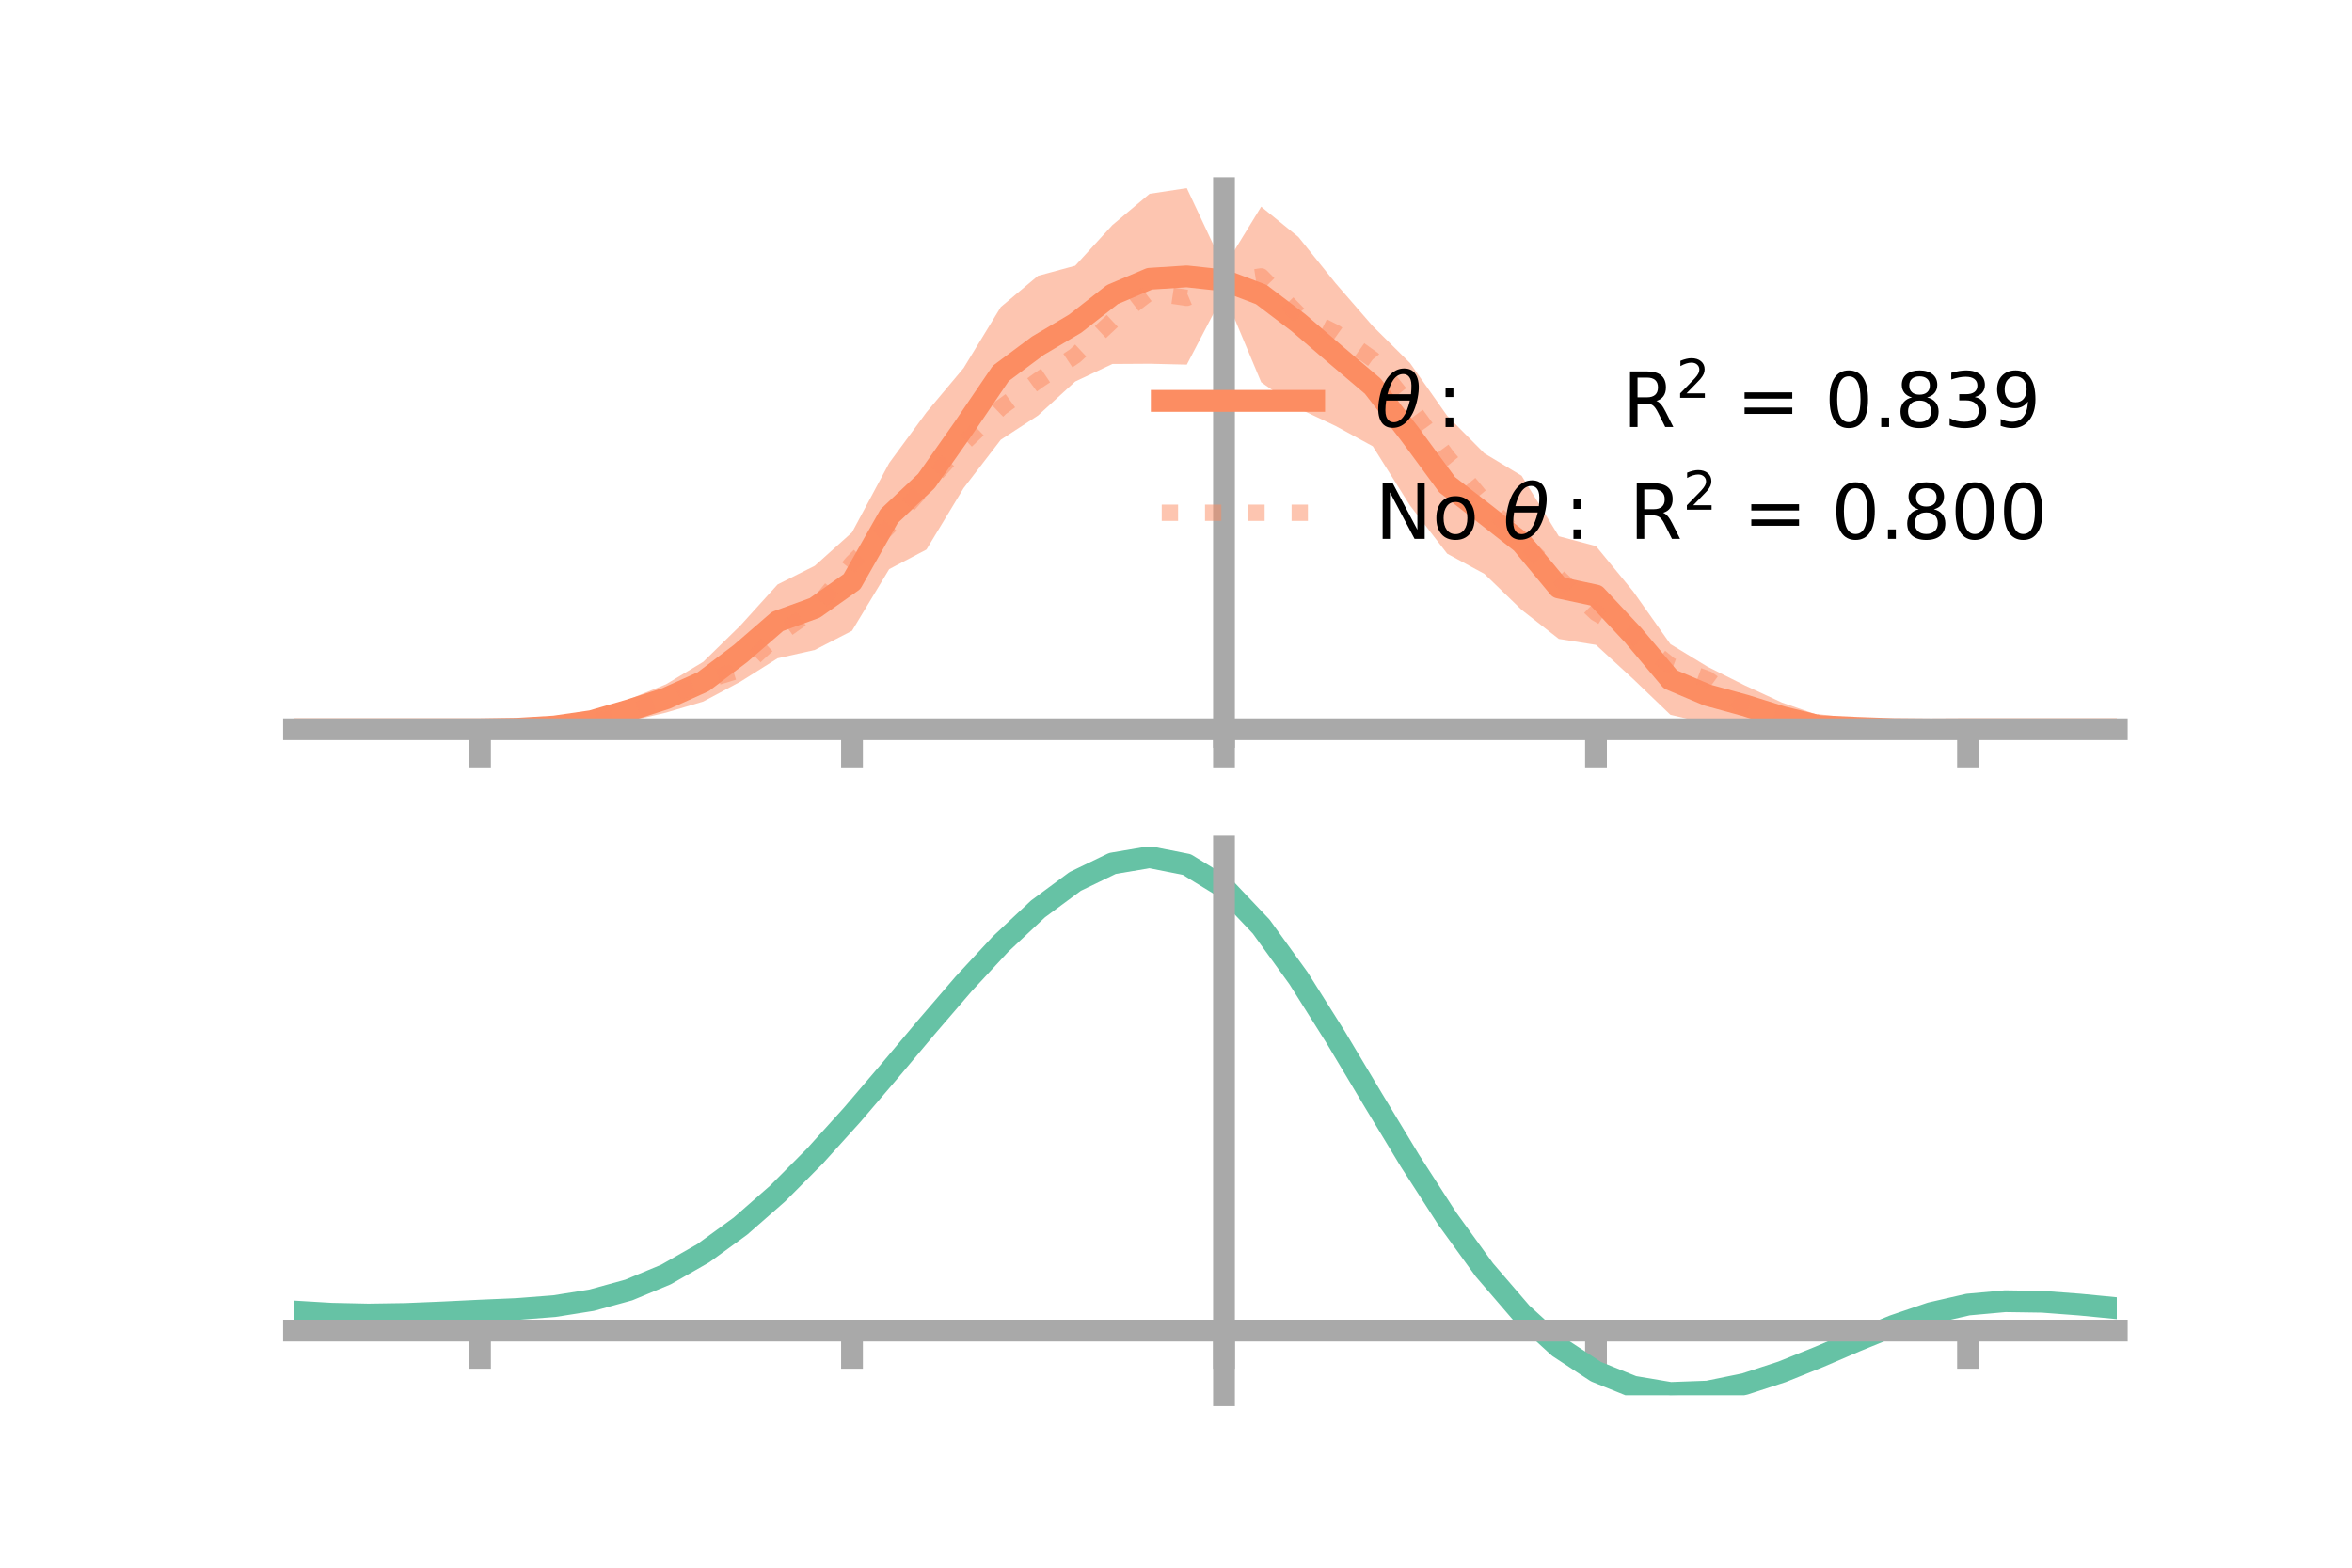 <?xml version="1.0" encoding="utf-8" standalone="no"?>
<!DOCTYPE svg PUBLIC "-//W3C//DTD SVG 1.1//EN"
  "http://www.w3.org/Graphics/SVG/1.1/DTD/svg11.dtd">
<!-- Created with matplotlib (https://matplotlib.org/) -->
<svg height="144pt" version="1.1" viewBox="0 0 216 144" width="216pt" xmlns="http://www.w3.org/2000/svg" xmlns:xlink="http://www.w3.org/1999/xlink">
 <defs>
  <style type="text/css">*{stroke-linecap:butt;stroke-linejoin:round;}</style>
 </defs>
 <g id="figure_1">
  <g id="patch_1">
   <path d="M 0 144 
L 216 144 
L 216 0 
L 0 0 
z
" style="fill:none;"/>
  </g>
  <g id="axes_1">
   <g id="patch_2">
    <path d="M 27 67.68 
L 194.4 67.68 
L 194.4 17.28 
L 27 17.28 
z
" style="fill:none;"/>
   </g>
   <g id="PolyCollection_1">
    <path clip-path="url(#p595c03b4cb)" d="M 27 66.985 
L 27 66.985 
L 30.416 66.985 
L 33.833 66.985 
L 37.249 66.985 
L 40.665 66.985 
L 44.082 66.984 
L 47.498 66.789 
L 50.914 66.247 
L 54.331 65.388 
L 57.747 64.24 
L 61.163 62.854 
L 64.58 60.796 
L 67.996 57.457 
L 71.412 53.686 
L 74.829 51.969 
L 78.245 48.903 
L 81.661 42.529 
L 85.078 37.879 
L 88.494 33.806 
L 91.91 28.2 
L 95.327 25.334 
L 98.743 24.407 
L 102.159 20.675 
L 105.576 17.799 
L 108.992 17.28 
L 112.408 24.565 
L 115.824 18.986 
L 119.241 21.766 
L 122.657 26.018 
L 126.073 29.956 
L 129.49 33.345 
L 132.906 38.195 
L 136.322 41.642 
L 139.739 43.698 
L 143.155 49.254 
L 146.571 50.164 
L 149.988 54.328 
L 153.404 59.163 
L 156.82 61.244 
L 160.237 62.957 
L 163.653 64.534 
L 167.069 65.715 
L 170.486 66.019 
L 173.902 66.49 
L 177.318 66.86 
L 180.735 66.984 
L 184.151 66.985 
L 187.567 66.985 
L 190.984 66.985 
L 194.4 66.985 
L 194.4 66.985 
L 194.4 66.985 
L 190.984 66.985 
L 187.567 66.985 
L 184.151 66.985 
L 180.735 66.985 
L 177.318 67.143 
L 173.902 67.455 
L 170.486 67.68 
L 167.069 67.667 
L 163.653 67.182 
L 160.237 66.62 
L 156.82 66.46 
L 153.404 65.653 
L 149.988 62.373 
L 146.571 59.236 
L 143.155 58.688 
L 139.739 56.016 
L 136.322 52.711 
L 132.906 50.86 
L 129.49 46.433 
L 126.073 40.992 
L 122.657 39.127 
L 119.241 37.508 
L 115.824 35.11 
L 112.408 26.949 
L 108.992 33.493 
L 105.576 33.413 
L 102.159 33.434 
L 98.743 35.045 
L 95.327 38.167 
L 91.91 40.391 
L 88.494 44.836 
L 85.078 50.48 
L 81.661 52.276 
L 78.245 57.943 
L 74.829 59.702 
L 71.412 60.468 
L 67.996 62.616 
L 64.58 64.442 
L 61.163 65.455 
L 57.747 66.253 
L 54.331 67.082 
L 50.914 67.209 
L 47.498 67.077 
L 44.082 66.985 
L 40.665 66.985 
L 37.249 66.985 
L 33.833 66.985 
L 30.416 66.985 
L 27 66.985 
z
" style="fill:#fc8d62;fill-opacity:0.5;"/>
   </g>
   <g id="matplotlib.axis_1">
    <g id="xtick_1">
     <g id="line2d_1">
      <defs>
       <path d="M 0 0 
L 0 3.5 
" id="mb781b29021" style="stroke:#a9a9a9;stroke-width:2;"/>
      </defs>
      <g>
       <use style="fill:#a9a9a9;stroke:#a9a9a9;stroke-width:2;" x="44.082" xlink:href="#mb781b29021" y="66.985"/>
      </g>
     </g>
    </g>
    <g id="xtick_2">
     <g id="line2d_2">
      <g>
       <use style="fill:#a9a9a9;stroke:#a9a9a9;stroke-width:2;" x="78.245" xlink:href="#mb781b29021" y="66.985"/>
      </g>
     </g>
    </g>
    <g id="xtick_3">
     <g id="line2d_3">
      <g>
       <use style="fill:#a9a9a9;stroke:#a9a9a9;stroke-width:2;" x="112.408" xlink:href="#mb781b29021" y="66.985"/>
      </g>
     </g>
    </g>
    <g id="xtick_4">
     <g id="line2d_4">
      <g>
       <use style="fill:#a9a9a9;stroke:#a9a9a9;stroke-width:2;" x="146.571" xlink:href="#mb781b29021" y="66.985"/>
      </g>
     </g>
    </g>
    <g id="xtick_5">
     <g id="line2d_5">
      <g>
       <use style="fill:#a9a9a9;stroke:#a9a9a9;stroke-width:2;" x="180.735" xlink:href="#mb781b29021" y="66.985"/>
      </g>
     </g>
    </g>
   </g>
   <g id="matplotlib.axis_2"/>
   <g id="line2d_6">
    <path clip-path="url(#p595c03b4cb)" d="M 27 66.985 
L 30.416 66.985 
L 33.833 66.985 
L 37.249 66.985 
L 40.665 66.985 
L 44.082 66.985 
L 47.498 66.933 
L 50.914 66.728 
L 54.331 66.235 
L 57.747 65.246 
L 61.163 64.154 
L 64.58 62.619 
L 67.996 60.036 
L 71.412 57.077 
L 74.829 55.835 
L 78.245 53.423 
L 81.661 47.403 
L 85.078 44.179 
L 88.494 39.321 
L 91.91 34.296 
L 95.327 31.75 
L 98.743 29.726 
L 102.159 27.055 
L 105.576 25.606 
L 108.992 25.387 
L 112.408 25.757 
L 115.824 27.048 
L 119.241 29.637 
L 122.657 32.572 
L 126.073 35.474 
L 129.49 39.889 
L 132.906 44.528 
L 136.322 47.176 
L 139.739 49.857 
L 143.155 53.971 
L 146.571 54.7 
L 149.988 58.35 
L 153.404 62.408 
L 156.82 63.852 
L 160.237 64.789 
L 163.653 65.858 
L 167.069 66.691 
L 170.486 66.849 
L 173.902 66.972 
L 177.318 67.002 
L 180.735 66.985 
L 184.151 66.985 
L 187.567 66.985 
L 190.984 66.985 
L 194.4 66.985 
" style="fill:none;stroke:#fc8d62;stroke-linecap:square;stroke-width:2;"/>
   </g>
   <g id="line2d_7">
    <path clip-path="url(#p595c03b4cb)" d="M 27 66.985 
L 30.416 66.985 
L 33.833 66.985 
L 37.249 66.985 
L 40.665 66.985 
L 44.082 66.985 
L 47.498 66.932 
L 50.914 66.728 
L 54.331 66.374 
L 57.747 65.575 
L 61.163 64.158 
L 64.58 62.57 
L 67.996 61.522 
L 71.412 58.369 
L 74.829 55.935 
L 78.245 51.729 
L 81.661 48.332 
L 85.078 44.497 
L 88.494 40.713 
L 91.91 37.447 
L 95.327 34.958 
L 98.743 32.669 
L 102.159 29.472 
L 105.576 26.857 
L 108.992 27.356 
L 112.408 25.909 
L 115.824 25.387 
L 119.241 28.858 
L 122.657 30.571 
L 126.073 33.005 
L 129.49 37.294 
L 132.906 41.954 
L 136.322 46.065 
L 139.739 49.646 
L 143.155 53.055 
L 146.571 56.301 
L 149.988 58.347 
L 153.404 61.136 
L 156.82 62.386 
L 160.237 64.895 
L 163.653 65.954 
L 167.069 66.36 
L 170.486 66.746 
L 173.902 66.989 
L 177.318 67.009 
L 180.735 66.985 
L 184.151 66.985 
L 187.567 66.985 
L 190.984 66.985 
L 194.4 66.985 
" style="fill:none;stroke:#fc8d62;stroke-dasharray:1.5,2.475;stroke-dashoffset:0;stroke-opacity:0.5;stroke-width:1.5;"/>
   </g>
   <g id="patch_3">
    <path d="M 112.408 67.68 
L 112.408 17.28 
" style="fill:none;stroke:#a9a9a9;stroke-linecap:square;stroke-linejoin:miter;stroke-width:2;"/>
   </g>
   <g id="patch_4">
    <path d="M 194.4 67.68 
L 194.4 17.28 
" style="fill:none;"/>
   </g>
   <g id="patch_5">
    <path d="M 27 66.985 
L 194.4 66.985 
" style="fill:none;stroke:#a9a9a9;stroke-linecap:square;stroke-linejoin:miter;stroke-width:2;"/>
   </g>
   <g id="patch_6">
    <path d="M 27 17.28 
L 194.4 17.28 
" style="fill:none;"/>
   </g>
   <g id="legend_1">
    <g id="line2d_8">
     <path d="M 106.69 36.824 
L 120.69 36.824 
" style="fill:none;stroke:#fc8d62;stroke-linecap:square;stroke-width:2;"/>
    </g>
    <g id="line2d_9"/>
    <g id="text_1">
     <!-- $\theta:$      R$^{2}$ = 0.839 -->
     <g transform="translate(126.29 39.274)scale(0.07 -0.07)">
      <defs>
       <path d="M 45.516 34.672 
L 14.453 34.672 
Q 12.359 20.062 14.5 13.875 
Q 17.188 6.25 24.469 6.25 
Q 31.781 6.25 37.359 13.922 
Q 42.234 20.656 45.516 34.672 
z
M 47.016 42.969 
Q 48.344 56.844 46.625 61.719 
Q 43.953 69.438 36.766 69.438 
Q 29.297 69.438 23.828 61.812 
Q 19.531 55.672 16.156 42.969 
z
M 38.188 76.766 
Q 49.906 76.766 54.594 66.406 
Q 59.281 56.109 55.719 37.844 
Q 52.203 19.625 43.453 9.281 
Q 34.766 -1.125 23.047 -1.125 
Q 11.281 -1.125 6.641 9.281 
Q 2 19.625 5.516 37.844 
Q 9.078 56.109 17.719 66.406 
Q 26.422 76.766 38.188 76.766 
z
" id="DejaVuSans-Oblique-952"/>
       <path d="M 11.719 12.406 
L 22.016 12.406 
L 22.016 0 
L 11.719 0 
z
M 11.719 51.703 
L 22.016 51.703 
L 22.016 39.312 
L 11.719 39.312 
z
" id="DejaVuSans-58"/>
       <path id="DejaVuSans-32"/>
       <path d="M 44.391 34.188 
Q 47.562 33.109 50.562 29.594 
Q 53.562 26.078 56.594 19.922 
L 66.609 0 
L 56 0 
L 46.688 18.703 
Q 43.062 26.031 39.672 28.422 
Q 36.281 30.812 30.422 30.812 
L 19.672 30.812 
L 19.672 0 
L 9.812 0 
L 9.812 72.906 
L 32.078 72.906 
Q 44.578 72.906 50.734 67.672 
Q 56.891 62.453 56.891 51.906 
Q 56.891 45.016 53.688 40.469 
Q 50.484 35.938 44.391 34.188 
z
M 19.672 64.797 
L 19.672 38.922 
L 32.078 38.922 
Q 39.203 38.922 42.844 42.219 
Q 46.484 45.516 46.484 51.906 
Q 46.484 58.297 42.844 61.547 
Q 39.203 64.797 32.078 64.797 
z
" id="DejaVuSans-82"/>
       <path d="M 19.188 8.297 
L 53.609 8.297 
L 53.609 0 
L 7.328 0 
L 7.328 8.297 
Q 12.938 14.109 22.625 23.891 
Q 32.328 33.688 34.812 36.531 
Q 39.547 41.844 41.422 45.531 
Q 43.312 49.219 43.312 52.781 
Q 43.312 58.594 39.234 62.25 
Q 35.156 65.922 28.609 65.922 
Q 23.969 65.922 18.812 64.312 
Q 13.672 62.703 7.812 59.422 
L 7.812 69.391 
Q 13.766 71.781 18.938 73 
Q 24.125 74.219 28.422 74.219 
Q 39.75 74.219 46.484 68.547 
Q 53.219 62.891 53.219 53.422 
Q 53.219 48.922 51.531 44.891 
Q 49.859 40.875 45.406 35.406 
Q 44.188 33.984 37.641 27.219 
Q 31.109 20.453 19.188 8.297 
z
" id="DejaVuSans-50"/>
       <path d="M 10.594 45.406 
L 73.188 45.406 
L 73.188 37.203 
L 10.594 37.203 
z
M 10.594 25.484 
L 73.188 25.484 
L 73.188 17.188 
L 10.594 17.188 
z
" id="DejaVuSans-61"/>
       <path d="M 31.781 66.406 
Q 24.172 66.406 20.328 58.906 
Q 16.5 51.422 16.5 36.375 
Q 16.5 21.391 20.328 13.891 
Q 24.172 6.391 31.781 6.391 
Q 39.453 6.391 43.281 13.891 
Q 47.125 21.391 47.125 36.375 
Q 47.125 51.422 43.281 58.906 
Q 39.453 66.406 31.781 66.406 
z
M 31.781 74.219 
Q 44.047 74.219 50.516 64.516 
Q 56.984 54.828 56.984 36.375 
Q 56.984 17.969 50.516 8.266 
Q 44.047 -1.422 31.781 -1.422 
Q 19.531 -1.422 13.062 8.266 
Q 6.594 17.969 6.594 36.375 
Q 6.594 54.828 13.062 64.516 
Q 19.531 74.219 31.781 74.219 
z
" id="DejaVuSans-48"/>
       <path d="M 10.688 12.406 
L 21 12.406 
L 21 0 
L 10.688 0 
z
" id="DejaVuSans-46"/>
       <path d="M 31.781 34.625 
Q 24.75 34.625 20.719 30.859 
Q 16.703 27.094 16.703 20.516 
Q 16.703 13.922 20.719 10.156 
Q 24.75 6.391 31.781 6.391 
Q 38.812 6.391 42.859 10.172 
Q 46.922 13.969 46.922 20.516 
Q 46.922 27.094 42.891 30.859 
Q 38.875 34.625 31.781 34.625 
z
M 21.922 38.812 
Q 15.578 40.375 12.031 44.719 
Q 8.5 49.078 8.5 55.328 
Q 8.5 64.062 14.719 69.141 
Q 20.953 74.219 31.781 74.219 
Q 42.672 74.219 48.875 69.141 
Q 55.078 64.062 55.078 55.328 
Q 55.078 49.078 51.531 44.719 
Q 48 40.375 41.703 38.812 
Q 48.828 37.156 52.797 32.312 
Q 56.781 27.484 56.781 20.516 
Q 56.781 9.906 50.312 4.234 
Q 43.844 -1.422 31.781 -1.422 
Q 19.734 -1.422 13.25 4.234 
Q 6.781 9.906 6.781 20.516 
Q 6.781 27.484 10.781 32.312 
Q 14.797 37.156 21.922 38.812 
z
M 18.312 54.391 
Q 18.312 48.734 21.844 45.562 
Q 25.391 42.391 31.781 42.391 
Q 38.141 42.391 41.719 45.562 
Q 45.312 48.734 45.312 54.391 
Q 45.312 60.062 41.719 63.234 
Q 38.141 66.406 31.781 66.406 
Q 25.391 66.406 21.844 63.234 
Q 18.312 60.062 18.312 54.391 
z
" id="DejaVuSans-56"/>
       <path d="M 40.578 39.312 
Q 47.656 37.797 51.625 33 
Q 55.609 28.219 55.609 21.188 
Q 55.609 10.406 48.188 4.484 
Q 40.766 -1.422 27.094 -1.422 
Q 22.516 -1.422 17.656 -0.516 
Q 12.797 0.391 7.625 2.203 
L 7.625 11.719 
Q 11.719 9.328 16.594 8.109 
Q 21.484 6.891 26.812 6.891 
Q 36.078 6.891 40.938 10.547 
Q 45.797 14.203 45.797 21.188 
Q 45.797 27.641 41.281 31.266 
Q 36.766 34.906 28.719 34.906 
L 20.219 34.906 
L 20.219 43.016 
L 29.109 43.016 
Q 36.375 43.016 40.234 45.922 
Q 44.094 48.828 44.094 54.297 
Q 44.094 59.906 40.109 62.906 
Q 36.141 65.922 28.719 65.922 
Q 24.656 65.922 20.016 65.031 
Q 15.375 64.156 9.812 62.312 
L 9.812 71.094 
Q 15.438 72.656 20.344 73.438 
Q 25.25 74.219 29.594 74.219 
Q 40.828 74.219 47.359 69.109 
Q 53.906 64.016 53.906 55.328 
Q 53.906 49.266 50.438 45.094 
Q 46.969 40.922 40.578 39.312 
z
" id="DejaVuSans-51"/>
       <path d="M 10.984 1.516 
L 10.984 10.5 
Q 14.703 8.734 18.5 7.812 
Q 22.312 6.891 25.984 6.891 
Q 35.75 6.891 40.891 13.453 
Q 46.047 20.016 46.781 33.406 
Q 43.953 29.203 39.594 26.953 
Q 35.25 24.703 29.984 24.703 
Q 19.047 24.703 12.672 31.312 
Q 6.297 37.938 6.297 49.422 
Q 6.297 60.641 12.938 67.422 
Q 19.578 74.219 30.609 74.219 
Q 43.266 74.219 49.922 64.516 
Q 56.594 54.828 56.594 36.375 
Q 56.594 19.141 48.406 8.859 
Q 40.234 -1.422 26.422 -1.422 
Q 22.703 -1.422 18.891 -0.688 
Q 15.094 0.047 10.984 1.516 
z
M 30.609 32.422 
Q 37.25 32.422 41.125 36.953 
Q 45.016 41.5 45.016 49.422 
Q 45.016 57.281 41.125 61.844 
Q 37.25 66.406 30.609 66.406 
Q 23.969 66.406 20.094 61.844 
Q 16.219 57.281 16.219 49.422 
Q 16.219 41.5 20.094 36.953 
Q 23.969 32.422 30.609 32.422 
z
" id="DejaVuSans-57"/>
      </defs>
      <use transform="translate(0 0.766)" xlink:href="#DejaVuSans-Oblique-952"/>
      <use transform="translate(80.664 0.766)" xlink:href="#DejaVuSans-58"/>
      <use transform="translate(133.838 0.766)" xlink:href="#DejaVuSans-32"/>
      <use transform="translate(165.625 0.766)" xlink:href="#DejaVuSans-32"/>
      <use transform="translate(197.412 0.766)" xlink:href="#DejaVuSans-32"/>
      <use transform="translate(229.199 0.766)" xlink:href="#DejaVuSans-32"/>
      <use transform="translate(260.986 0.766)" xlink:href="#DejaVuSans-32"/>
      <use transform="translate(292.773 0.766)" xlink:href="#DejaVuSans-32"/>
      <use transform="translate(324.561 0.766)" xlink:href="#DejaVuSans-82"/>
      <use transform="translate(395 39.047)scale(0.7)" xlink:href="#DejaVuSans-50"/>
      <use transform="translate(442.271 0.766)" xlink:href="#DejaVuSans-32"/>
      <use transform="translate(474.058 0.766)" xlink:href="#DejaVuSans-61"/>
      <use transform="translate(557.847 0.766)" xlink:href="#DejaVuSans-32"/>
      <use transform="translate(589.634 0.766)" xlink:href="#DejaVuSans-48"/>
      <use transform="translate(653.257 0.766)" xlink:href="#DejaVuSans-46"/>
      <use transform="translate(682.419 0.766)" xlink:href="#DejaVuSans-56"/>
      <use transform="translate(746.042 0.766)" xlink:href="#DejaVuSans-51"/>
      <use transform="translate(809.665 0.766)" xlink:href="#DejaVuSans-57"/>
     </g>
    </g>
    <g id="line2d_10">
     <path d="M 106.69 47.099 
L 120.69 47.099 
" style="fill:none;stroke:#fc8d62;stroke-dasharray:1.5,2.475;stroke-dashoffset:0;stroke-opacity:0.5;stroke-width:1.5;"/>
    </g>
    <g id="line2d_11"/>
    <g id="text_2">
     <!-- No $\theta:$ R$^{2}$ = 0.800 -->
     <g transform="translate(126.29 49.549)scale(0.07 -0.07)">
      <defs>
       <path d="M 9.812 72.906 
L 23.094 72.906 
L 55.422 11.922 
L 55.422 72.906 
L 64.984 72.906 
L 64.984 0 
L 51.703 0 
L 19.391 60.984 
L 19.391 0 
L 9.812 0 
z
" id="DejaVuSans-78"/>
       <path d="M 30.609 48.391 
Q 23.391 48.391 19.188 42.75 
Q 14.984 37.109 14.984 27.297 
Q 14.984 17.484 19.156 11.844 
Q 23.344 6.203 30.609 6.203 
Q 37.797 6.203 41.984 11.859 
Q 46.188 17.531 46.188 27.297 
Q 46.188 37.016 41.984 42.703 
Q 37.797 48.391 30.609 48.391 
z
M 30.609 56 
Q 42.328 56 49.016 48.375 
Q 55.719 40.766 55.719 27.297 
Q 55.719 13.875 49.016 6.219 
Q 42.328 -1.422 30.609 -1.422 
Q 18.844 -1.422 12.172 6.219 
Q 5.516 13.875 5.516 27.297 
Q 5.516 40.766 12.172 48.375 
Q 18.844 56 30.609 56 
z
" id="DejaVuSans-111"/>
      </defs>
      <use transform="translate(0 0.766)" xlink:href="#DejaVuSans-78"/>
      <use transform="translate(74.805 0.766)" xlink:href="#DejaVuSans-111"/>
      <use transform="translate(135.986 0.766)" xlink:href="#DejaVuSans-32"/>
      <use transform="translate(167.773 0.766)" xlink:href="#DejaVuSans-Oblique-952"/>
      <use transform="translate(248.438 0.766)" xlink:href="#DejaVuSans-58"/>
      <use transform="translate(301.611 0.766)" xlink:href="#DejaVuSans-32"/>
      <use transform="translate(333.398 0.766)" xlink:href="#DejaVuSans-82"/>
      <use transform="translate(403.838 39.047)scale(0.7)" xlink:href="#DejaVuSans-50"/>
      <use transform="translate(451.108 0.766)" xlink:href="#DejaVuSans-32"/>
      <use transform="translate(482.896 0.766)" xlink:href="#DejaVuSans-61"/>
      <use transform="translate(566.685 0.766)" xlink:href="#DejaVuSans-32"/>
      <use transform="translate(598.472 0.766)" xlink:href="#DejaVuSans-48"/>
      <use transform="translate(662.095 0.766)" xlink:href="#DejaVuSans-46"/>
      <use transform="translate(691.257 0.766)" xlink:href="#DejaVuSans-56"/>
      <use transform="translate(754.88 0.766)" xlink:href="#DejaVuSans-48"/>
      <use transform="translate(818.503 0.766)" xlink:href="#DejaVuSans-48"/>
     </g>
    </g>
   </g>
  </g>
  <g id="axes_2">
   <g id="patch_7">
    <path d="M 27 128.16 
L 194.4 128.16 
L 194.4 77.76 
L 27 77.76 
z
" style="fill:none;"/>
   </g>
   <g id="PolyCollection_2">
    <path clip-path="url(#p000ebddae5)" d="M 27 120.506 
L 27 120.424 
L 30.416 120.638 
L 33.833 120.714 
L 37.249 120.656 
L 40.665 120.504 
L 44.082 120.33 
L 47.498 120.178 
L 50.914 119.907 
L 54.331 119.359 
L 57.747 118.408 
L 61.163 116.963 
L 64.58 114.973 
L 67.996 112.43 
L 71.412 109.364 
L 74.829 105.845 
L 78.245 101.972 
L 81.661 97.875 
L 85.078 93.709 
L 88.494 89.648 
L 91.91 85.881 
L 95.327 82.608 
L 98.743 80.031 
L 102.159 78.35 
L 105.576 77.76 
L 108.992 78.447 
L 112.408 80.579 
L 115.824 84.232 
L 119.241 89.03 
L 122.657 94.536 
L 126.073 100.341 
L 129.49 106.089 
L 132.906 111.48 
L 136.322 116.279 
L 139.739 120.317 
L 143.155 123.492 
L 146.571 125.765 
L 149.988 127.156 
L 153.404 127.737 
L 156.82 127.617 
L 160.237 126.933 
L 163.653 125.835 
L 167.069 124.485 
L 170.486 123.044 
L 173.902 121.673 
L 177.318 120.523 
L 180.735 119.747 
L 184.151 119.441 
L 187.567 119.498 
L 190.984 119.765 
L 194.4 120.108 
L 194.4 120.216 
L 194.4 120.216 
L 190.984 119.897 
L 187.567 119.649 
L 184.151 119.603 
L 180.735 119.913 
L 177.318 120.701 
L 173.902 121.88 
L 170.486 123.297 
L 167.069 124.79 
L 163.653 126.188 
L 160.237 127.322 
L 156.82 128.029 
L 153.404 128.16 
L 149.988 127.589 
L 146.571 126.222 
L 143.155 124.005 
L 139.739 120.927 
L 136.322 117.022 
L 132.906 112.386 
L 129.49 107.176 
L 126.073 101.613 
L 122.657 95.988 
L 119.241 90.647 
L 115.824 85.989 
L 112.408 82.442 
L 108.992 80.377 
L 105.576 79.712 
L 102.159 80.28 
L 98.743 81.898 
L 95.327 84.372 
L 91.91 87.509 
L 88.494 91.112 
L 85.078 94.99 
L 81.661 98.964 
L 78.245 102.867 
L 74.829 106.555 
L 71.412 109.906 
L 67.996 112.829 
L 64.58 115.26 
L 61.163 117.173 
L 57.747 118.574 
L 54.331 119.503 
L 50.914 120.038 
L 47.498 120.299 
L 44.082 120.44 
L 40.665 120.597 
L 37.249 120.73 
L 33.833 120.776 
L 30.416 120.702 
L 27 120.506 
z
" style="fill:#66c2a5;fill-opacity:0.5;"/>
   </g>
   <g id="matplotlib.axis_3">
    <g id="xtick_6">
     <g id="line2d_12">
      <g>
       <use style="fill:#a9a9a9;stroke:#a9a9a9;stroke-width:2;" x="44.082" xlink:href="#mb781b29021" y="122.221"/>
      </g>
     </g>
    </g>
    <g id="xtick_7">
     <g id="line2d_13">
      <g>
       <use style="fill:#a9a9a9;stroke:#a9a9a9;stroke-width:2;" x="78.245" xlink:href="#mb781b29021" y="122.221"/>
      </g>
     </g>
    </g>
    <g id="xtick_8">
     <g id="line2d_14">
      <g>
       <use style="fill:#a9a9a9;stroke:#a9a9a9;stroke-width:2;" x="112.408" xlink:href="#mb781b29021" y="122.221"/>
      </g>
     </g>
    </g>
    <g id="xtick_9">
     <g id="line2d_15">
      <g>
       <use style="fill:#a9a9a9;stroke:#a9a9a9;stroke-width:2;" x="146.571" xlink:href="#mb781b29021" y="122.221"/>
      </g>
     </g>
    </g>
    <g id="xtick_10">
     <g id="line2d_16">
      <g>
       <use style="fill:#a9a9a9;stroke:#a9a9a9;stroke-width:2;" x="180.735" xlink:href="#mb781b29021" y="122.221"/>
      </g>
     </g>
    </g>
   </g>
   <g id="matplotlib.axis_4"/>
   <g id="line2d_17">
    <path clip-path="url(#p000ebddae5)" d="M 27 120.465 
L 30.416 120.67 
L 33.833 120.745 
L 37.249 120.693 
L 40.665 120.551 
L 44.082 120.385 
L 47.498 120.238 
L 50.914 119.973 
L 54.331 119.431 
L 57.747 118.491 
L 61.163 117.068 
L 64.58 115.117 
L 67.996 112.629 
L 71.412 109.635 
L 74.829 106.2 
L 78.245 102.42 
L 81.661 98.419 
L 85.078 94.35 
L 88.494 90.38 
L 91.91 86.695 
L 95.327 83.49 
L 98.743 80.964 
L 102.159 79.315 
L 105.576 78.736 
L 108.992 79.412 
L 112.408 81.51 
L 115.824 85.111 
L 119.241 89.839 
L 122.657 95.262 
L 126.073 100.977 
L 129.49 106.632 
L 132.906 111.933 
L 136.322 116.65 
L 139.739 120.622 
L 143.155 123.749 
L 146.571 125.994 
L 149.988 127.372 
L 153.404 127.948 
L 156.82 127.823 
L 160.237 127.127 
L 163.653 126.011 
L 167.069 124.637 
L 170.486 123.171 
L 173.902 121.776 
L 177.318 120.612 
L 180.735 119.83 
L 184.151 119.522 
L 187.567 119.573 
L 190.984 119.831 
L 194.4 120.162 
" style="fill:none;stroke:#66c2a5;stroke-linecap:square;stroke-width:2;"/>
   </g>
   <g id="patch_8">
    <path d="M 112.408 128.16 
L 112.408 77.76 
" style="fill:none;stroke:#a9a9a9;stroke-linecap:square;stroke-linejoin:miter;stroke-width:2;"/>
   </g>
   <g id="patch_9">
    <path d="M 194.4 128.16 
L 194.4 77.76 
" style="fill:none;"/>
   </g>
   <g id="patch_10">
    <path d="M 27 122.221 
L 194.4 122.221 
" style="fill:none;stroke:#a9a9a9;stroke-linecap:square;stroke-linejoin:miter;stroke-width:2;"/>
   </g>
   <g id="patch_11">
    <path d="M 27 77.76 
L 194.4 77.76 
" style="fill:none;"/>
   </g>
  </g>
 </g>
 <defs>
  <clipPath id="p595c03b4cb">
   <rect height="50.4" width="167.4" x="27" y="17.28"/>
  </clipPath>
  <clipPath id="p000ebddae5">
   <rect height="50.4" width="167.4" x="27" y="77.76"/>
  </clipPath>
 </defs>
</svg>

